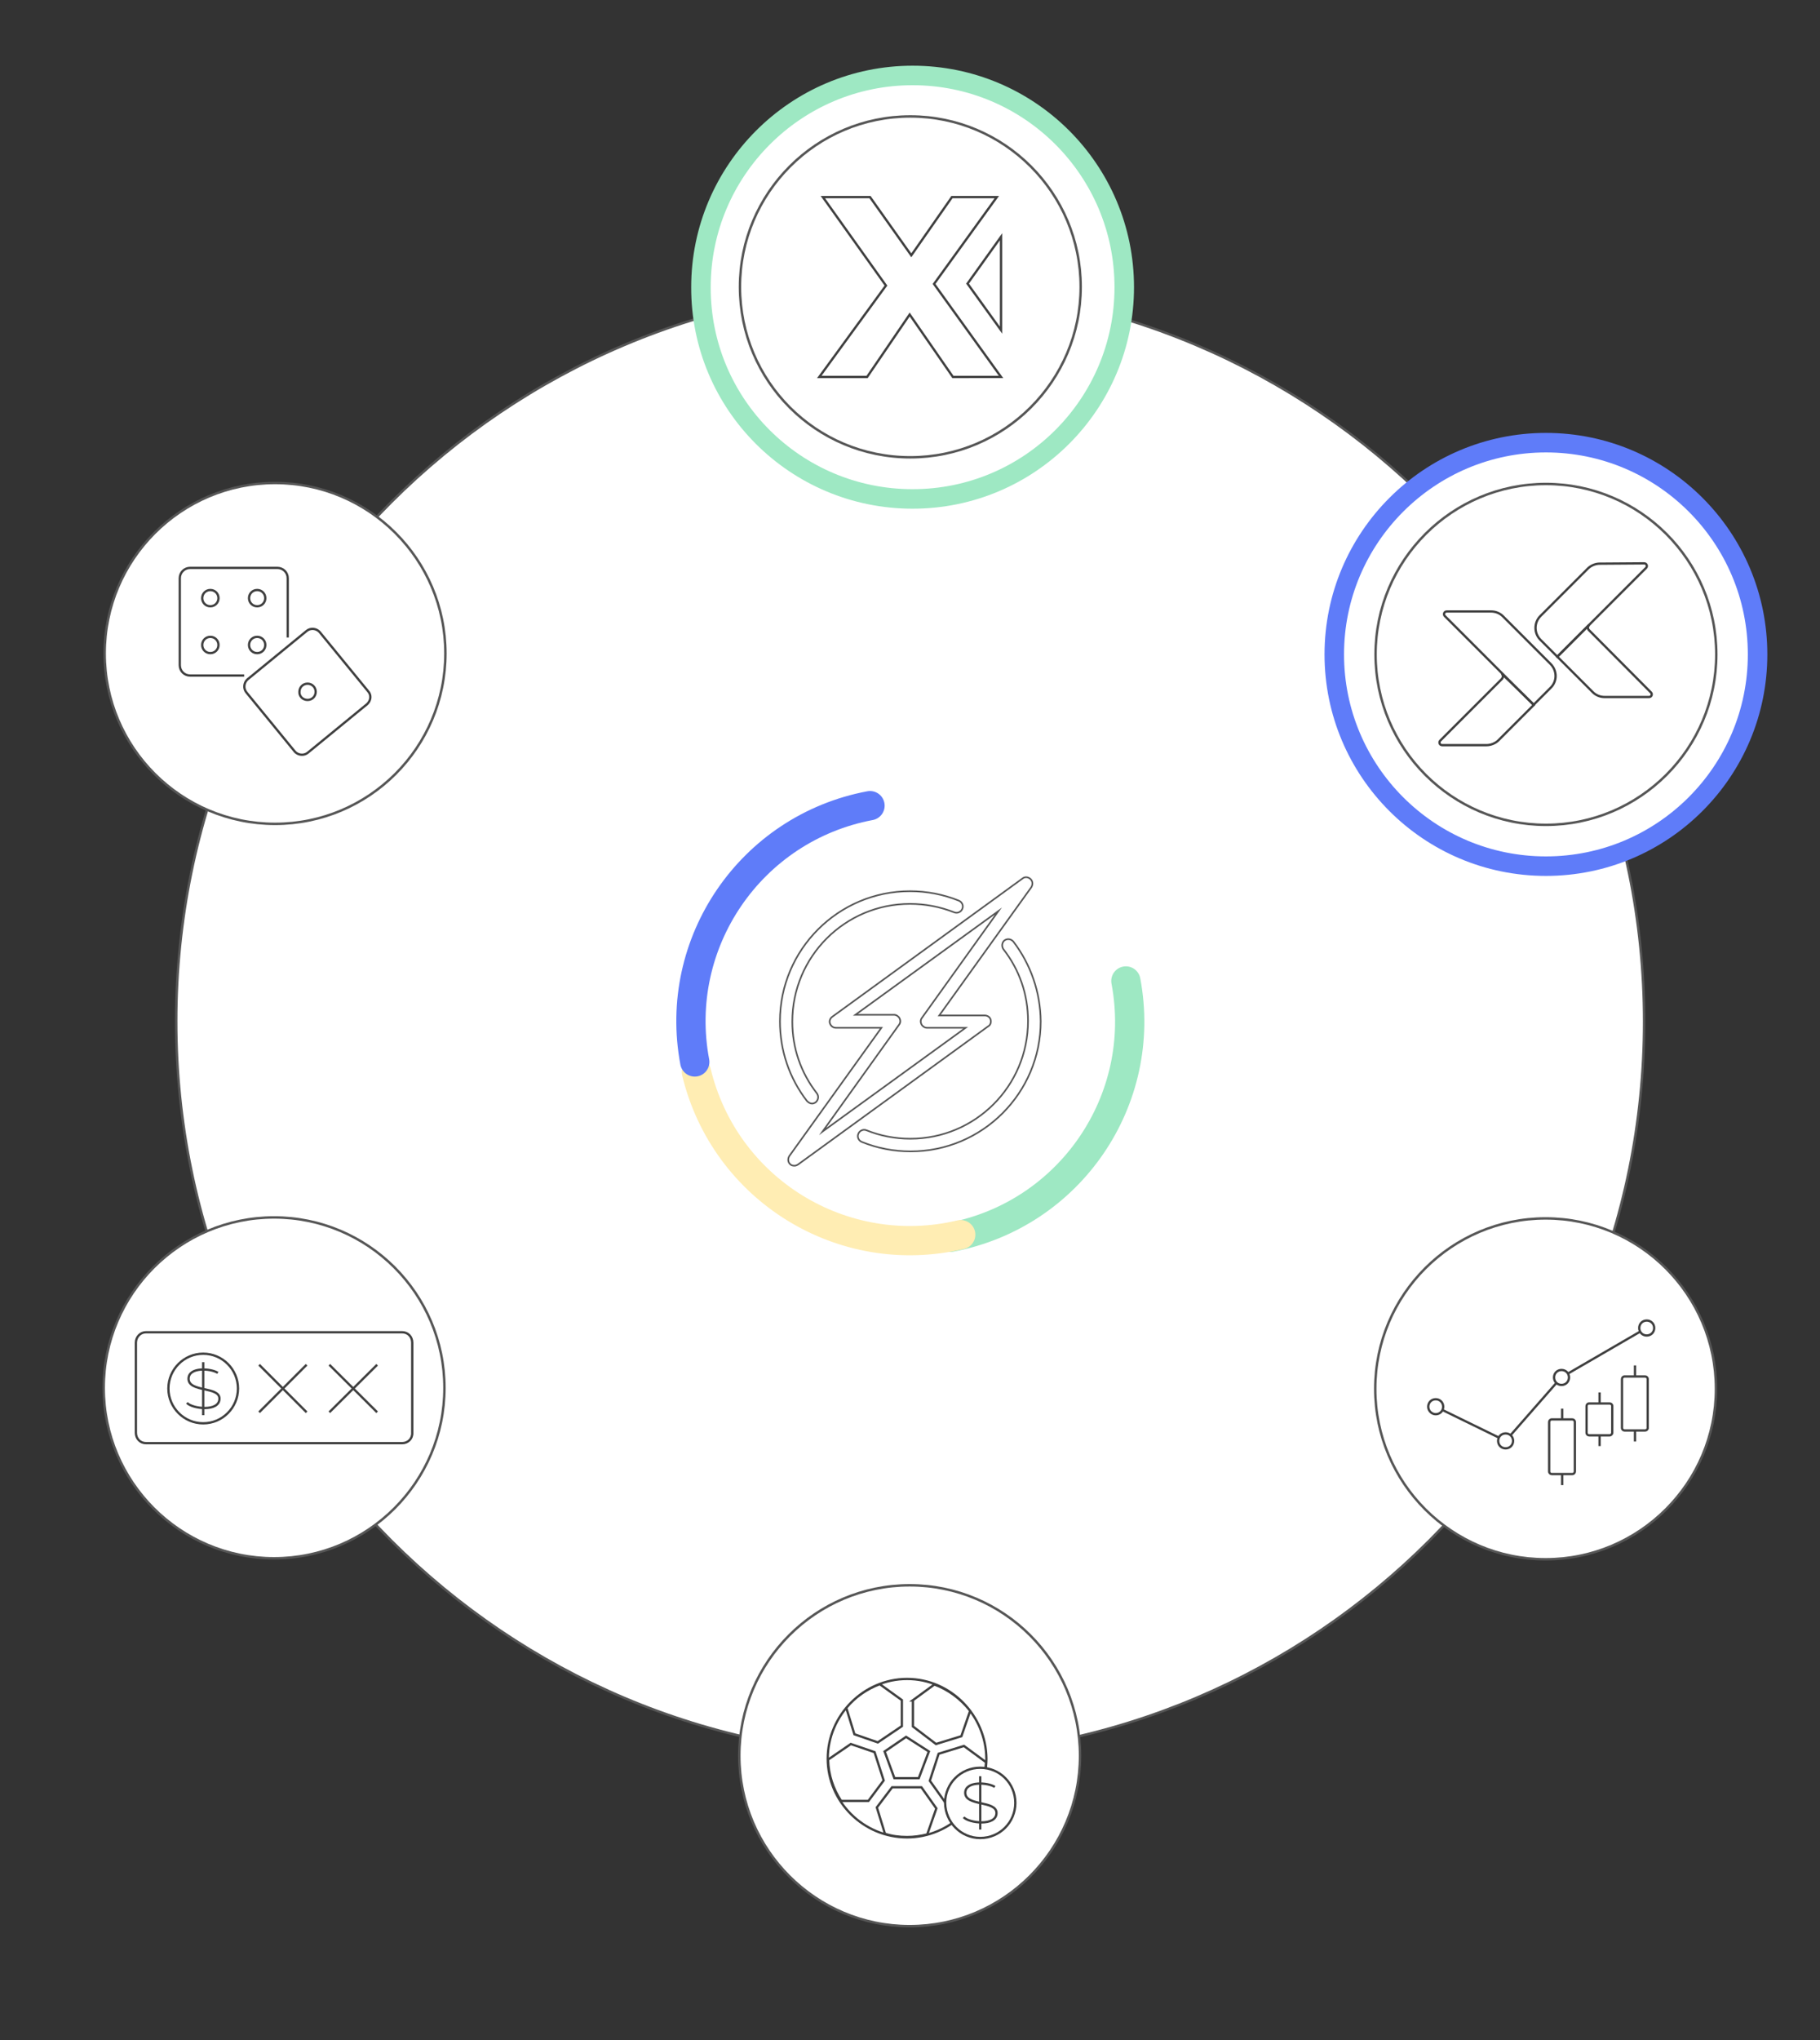 <?xml version="1.0" encoding="utf-8"?>
<!-- Generator: Adobe Illustrator 24.3.0, SVG Export Plug-In . SVG Version: 6.00 Build 0)  -->
<svg version="1.1" id="Layer_1" xmlns="http://www.w3.org/2000/svg" xmlns:xlink="http://www.w3.org/1999/xlink" x="0px" y="0px"
	 viewBox="0 0 559.8 627.2" style="enable-background:new 0 0 559.8 627.2;" xml:space="preserve">
<rect x="0" y="0" width="559.8" height="627.2" fill="#333333" stroke="none"/>
<style type="text/css">
	.st0{fill:#FFFFFF;stroke:#565656;stroke-width:0.75;stroke-miterlimit:10;}
	.st1{fill:#FFFFFF;stroke:#5F7CF9;stroke-width:6;stroke-linecap:round;stroke-miterlimit:10;}
	.st2{fill:#FFFFFF;stroke:#9EE8C3;stroke-width:6;stroke-linecap:round;stroke-miterlimit:10;}
	.st3{fill:none;stroke:#3F3F3F;stroke-width:0.705;stroke-miterlimit:10;}
	.st4{fill:#FFFFFF;stroke:#3F3F3F;stroke-width:0.705;stroke-miterlimit:10;}
	.st5{fill:none;stroke:#565656;stroke-width:0.5;stroke-miterlimit:10;}
	.st6{fill:none;stroke:#9EE8C3;stroke-width:9;stroke-linecap:round;stroke-miterlimit:10;}
	.st7{fill:none;stroke:#FFEDB3;stroke-width:9;stroke-linecap:round;stroke-miterlimit:10;}
	.st8{fill:none;stroke:#5F7CF9;stroke-width:9;stroke-linecap:round;stroke-miterlimit:10;}
</style>
<path class="st0" d="M280,539.8c124.7,0,225.7-101.1,225.7-225.7S404.7,88.3,280,88.3C155.3,88.3,54.2,189.3,54.2,314
	S155.3,539.8,280,539.8z"/>
<path class="st1" d="M475.5,266.3c36,0,65.1-29.2,65.1-65.1c0-36-29.2-65.1-65.1-65.1s-65.1,29.2-65.1,65.1
	C410.4,237.1,439.5,266.3,475.5,266.3z"/>
<path class="st2" d="M280.7,153.4c36,0,65.1-29.2,65.1-65.1c0-36-29.2-65.1-65.1-65.1s-65.1,29.2-65.1,65.1
	C215.5,124.3,244.7,153.4,280.7,153.4z"/>
<path class="st0" d="M280,140.6c28.9,0,52.4-23.5,52.4-52.4c0-28.9-23.5-52.4-52.4-52.4c-28.9,0-52.4,23.5-52.4,52.4
	C227.6,117.2,251,140.6,280,140.6z"/>
<path class="st0" d="M475.5,253.6c28.9,0,52.4-23.5,52.4-52.4c0-28.9-23.5-52.4-52.4-52.4s-52.4,23.5-52.4,52.4
	C423.1,230.1,446.6,253.6,475.5,253.6z"/>
<path class="st0" d="M475.4,479.4c28.9,0,52.4-23.5,52.4-52.4c0-28.9-23.5-52.4-52.4-52.4c-28.9,0-52.4,23.5-52.4,52.4
	C423,455.9,446.5,479.4,475.4,479.4z"/>
<path class="st0" d="M279.8,592.2c28.9,0,52.4-23.5,52.4-52.4s-23.5-52.4-52.4-52.4c-28.9,0-52.4,23.5-52.4,52.4
	S250.9,592.2,279.8,592.2z"/>
<path class="st0" d="M84.3,479.1c28.9,0,52.4-23.5,52.4-52.4c0-28.9-23.5-52.4-52.4-52.4s-52.4,23.5-52.4,52.4
	C31.9,455.6,55.4,479.1,84.3,479.1z"/>
<path class="st0" d="M84.6,253.3c28.9,0,52.4-23.5,52.4-52.4s-23.5-52.4-52.4-52.4S32.2,172,32.2,200.9S55.7,253.3,84.6,253.3z"/>
<path class="st3" d="M293.1,115.9l-13.3-19.2l-13.1,19.2H252l20.5-28.1l-19.4-27.2h14.5l12.7,17.9l12.5-17.9h13.8l-19.3,26.7
	l20.6,28.6H293.1z"/>
<path class="st3" d="M297.6,87.2l10.3-14.4v28.7L297.6,87.2z"/>
<path class="st3" d="M476.9,211.5l-5.2,5.2l-27.3-27.3c-0.5-0.5-0.2-1.4,0.6-1.4h13.6c1.4,0,2.7,0.5,3.7,1.5l14.6,14.6
	C479,206.2,479,209.5,476.9,211.5z"/>
<path class="st3" d="M471.8,216.7l-10.9,10.9c-0.9,0.9-2.3,1.5-3.7,1.5h-13.6c-0.8,0-1.1-0.9-0.6-1.4l18.9-18.9
	c0.5-0.5,0.5-1.3,0-1.7L471.8,216.7z"/>
<path class="st3" d="M507.8,212.9c0.5,0.5,0.2,1.4-0.6,1.4h-13.6c-1.4,0-2.7-0.5-3.7-1.5l-10.9-10.9l9.8-9.8c-0.5,0.5-0.5,1.3,0,1.7
	L507.8,212.9z"/>
<path class="st3" d="M505.7,173.2c0.8,0,1.1,0.9,0.6,1.4l-17.5,17.5l-9.8,9.8l-5.2-5.2c-2-2-2-5.3,0-7.3l14.6-14.6
	c0.9-0.9,2.3-1.5,3.6-1.5L505.7,173.2z"/>
<path class="st3" d="M75.1,207.7H58.5c-1.8,0-3.2-1.4-3.2-3.2v-26.7c0-1.8,1.4-3.2,3.2-3.2h26.8c1.8,0,3.2,1.4,3.2,3.2V196"/>
<path class="st3" d="M64.7,186.4c1.4,0,2.5-1.1,2.5-2.5c0-1.4-1.1-2.5-2.5-2.5c-1.4,0-2.5,1.1-2.5,2.5
	C62.2,185.3,63.3,186.4,64.7,186.4z"/>
<path class="st3" d="M79.1,186.4c1.4,0,2.5-1.1,2.5-2.5c0-1.4-1.1-2.5-2.5-2.5c-1.4,0-2.5,1.1-2.5,2.5
	C76.6,185.3,77.7,186.4,79.1,186.4z"/>
<path class="st3" d="M64.7,200.8c1.4,0,2.5-1.1,2.5-2.5c0-1.4-1.1-2.5-2.5-2.5c-1.4,0-2.5,1.1-2.5,2.5
	C62.2,199.7,63.3,200.8,64.7,200.8z"/>
<path class="st3" d="M79.1,200.8c1.4,0,2.5-1.1,2.5-2.5c0-1.4-1.1-2.5-2.5-2.5c-1.4,0-2.5,1.1-2.5,2.5
	C76.6,199.7,77.7,200.8,79.1,200.8z"/>
<path class="st3" d="M112.9,216.5l-18.2,14.9c-1.2,1-3,0.8-4-0.3l-14.9-18.2c-1-1.2-0.8-3,0.3-4L94.3,194c1.2-1,3-0.8,4,0.3
	l14.9,18.2C114.3,213.7,114.1,215.4,112.9,216.5z"/>
<path class="st3" d="M94.6,215.2c1.4,0,2.5-1.1,2.5-2.5c0-1.4-1.1-2.5-2.5-2.5c-1.4,0-2.5,1.1-2.5,2.5C92,214,93.1,215.2,94.6,215.2
	z"/>
<path class="st3" d="M441.6,432.5l21.5,10.5l17.1-19.5l26.2-15.2"/>
<path class="st4" d="M463.1,445.3c1.3,0,2.3-1,2.3-2.3s-1-2.3-2.3-2.3c-1.3,0-2.3,1-2.3,2.3S461.8,445.3,463.1,445.3z"/>
<path class="st4" d="M441.6,434.8c1.3,0,2.3-1,2.3-2.3c0-1.3-1-2.3-2.3-2.3s-2.3,1-2.3,2.3C439.3,433.8,440.4,434.8,441.6,434.8z"/>
<path class="st4" d="M480.3,425.8c1.3,0,2.3-1,2.3-2.3c0-1.3-1-2.3-2.3-2.3s-2.3,1-2.3,2.3C478,424.8,479,425.8,480.3,425.8z"/>
<path class="st4" d="M506.5,410.6c1.3,0,2.3-1,2.3-2.3c0-1.3-1-2.3-2.3-2.3c-1.3,0-2.3,1-2.3,2.3
	C504.2,409.6,505.2,410.6,506.5,410.6z"/>
<path class="st3" d="M483.6,453.2h-6.3c-0.4,0-0.8-0.3-0.8-0.8v-15.2c0-0.4,0.3-0.8,0.8-0.8h6.3c0.4,0,0.8,0.3,0.8,0.8v15.2
	C484.4,452.8,484.1,453.2,483.6,453.2z"/>
<path class="st3" d="M480.5,453.2v3.4"/>
<path class="st3" d="M480.5,433.1v3.4"/>
<path class="st3" d="M506,439.8h-6.3c-0.4,0-0.8-0.3-0.8-0.8V424c0-0.4,0.3-0.8,0.8-0.8h6.3c0.4,0,0.8,0.3,0.8,0.8v15.2
	C506.7,439.5,506.4,439.8,506,439.8z"/>
<path class="st3" d="M502.9,439.8v3.4"/>
<path class="st3" d="M502.9,419.8v3.4"/>
<path class="st3" d="M495.1,441.3h-6.3c-0.4,0-0.8-0.3-0.8-0.8v-8.2c0-0.4,0.3-0.8,0.8-0.8h6.3c0.4,0,0.8,0.3,0.8,0.8v8.2
	C495.9,440.9,495.5,441.3,495.1,441.3z"/>
<path class="st3" d="M492,441.3v3.3"/>
<path class="st3" d="M492,428.1v3.4"/>
<path class="st3" d="M279,516.2c-13.4,0-24.4,11.2-24.4,24.5c0,13.3,11,24.2,24.4,24.2c13.1,0,24.4-10.7,24.4-24.2
	C303.3,527.5,292.5,516.2,279,516.2z M280.7,522.8l6.7-4.9c4.3,1.6,8.1,4.4,11,8.1l-2.7,7.8l-7.8,2.4l-7.1-5.4V522.8z M270.6,517.8
	l6.8,4.9v8l-7.4,5l-7.2-2.5l-2.5-8.1C263,521.8,266.6,519.3,270.6,517.8z M258.7,553.7c-2.4-3.7-3.9-8-4-12.7l7-4.8l7.3,2.5l2.8,8.7
	l-4.7,6.3L258.7,553.7z M285.2,564c-2,0.5-4.1,0.8-6.2,0.8c-2.4,0-4.7-0.3-6.8-1l-2.5-8.1l4.7-6.2h9l4.6,6.5L285.2,564z
	 M290.7,554.1l-4.7-6.6l2.7-8.3l7.8-2.4l6.8,5c-0.3,4.7-1.9,8.9-4.3,12.5L290.7,554.1z M278.7,534l-6.6,4.5l3,8.2h7.5l3.1-8.2
	L278.7,534z"/>
<path class="st4" d="M301.5,565.1c6,0,10.8-4.8,10.8-10.8c0-6-4.8-10.8-10.8-10.8c-6,0-10.8,4.8-10.8,10.8
	C290.8,560.3,295.6,565.1,301.5,565.1z"/>
<path class="st3" d="M306,549.4c-2.1-1.4-9.1-1.9-9.1,1.8c0,4.2,9.6,2.3,9.6,6.2c0,4.2-8.6,3.1-10.1,1.3"/>
<path class="st3" d="M301.5,546.1v16.4"/>
<path class="st3" d="M123.7,443.7H44.9c-1.8,0-3.1-1.4-3.1-3.2v-27.7c0-1.8,1.4-3.2,3.1-3.2h78.8c1.8,0,3.1,1.4,3.1,3.2v27.7
	C126.9,442.3,125.5,443.7,123.7,443.7z"/>
<path class="st3" d="M101.3,419.6l14.7,14.6"/>
<path class="st3" d="M101.3,434.2l14.7-14.6"/>
<path class="st3" d="M79.7,419.6l14.6,14.6"/>
<path class="st3" d="M79.7,434.2l14.6-14.6"/>
<path class="st3" d="M67,422.1c-2.1-1.4-9-1.9-9,1.8c0,4.2,9.5,2.3,9.5,6.1c0,4.2-8.5,3.1-10,1.3"/>
<path class="st3" d="M62.5,418.8v16.3"/>
<path class="st3" d="M62.5,437.6c5.9,0,10.7-4.8,10.7-10.7c0-5.9-4.8-10.7-10.7-10.7c-5.9,0-10.7,4.8-10.7,10.7
	C51.8,432.8,56.6,437.6,62.5,437.6z"/>
<path class="st5" d="M249.8,339.3c0.4,0,0.8-0.2,1.1-0.4c0.8-0.7,1-1.8,0.4-2.7c-5-6.4-7.6-14-7.6-22.1c0-20,16.2-36.2,36.2-36.2
	c4.7,0,9.3,0.9,13.6,2.6c1,0.4,2.1-0.1,2.5-1.1c0.4-1-0.1-2.1-1.1-2.5c-4.7-1.9-9.8-2.9-15-2.9c-22.1,0-40,18-40,40
	c0,9,2.9,17.5,8.3,24.5C248.7,339,249.2,339.3,249.8,339.3z"/>
<path class="st5" d="M311.7,289.5c-0.7-0.8-1.8-1-2.7-0.4c-0.8,0.6-1,1.8-0.4,2.7c5,6.4,7.6,14,7.6,22.1c0,20-16.2,36.2-36.2,36.2
	c-4.7,0-9.3-0.9-13.5-2.6c-1-0.4-2.1,0.1-2.5,1.1c-0.4,1,0.1,2.1,1.1,2.5c4.7,1.9,9.8,2.9,15,2.9c22.1,0,40-18,40-40
	C320,305.1,317.1,296.6,311.7,289.5z"/>
<path class="st5" d="M304.7,313.5c-0.2-0.8-1-1.3-1.8-1.3h-14l28.3-39.4c0.5-0.8,0.5-1.8-0.2-2.5c-0.7-0.7-1.8-0.8-2.5-0.2
	l-58.5,42.5c-0.7,0.5-1,1.4-0.7,2.1c0.3,0.8,1,1.3,1.8,1.3h14l-28.3,39.4c-0.5,0.8-0.5,1.8,0.2,2.5c0.4,0.4,0.8,0.5,1.4,0.5
	c0.4,0,0.8-0.2,1.1-0.4l58.5-42.5C304.7,315.1,304.9,314.2,304.7,313.5z M253,347.9l23.5-32.8c0.5-0.6,0.5-1.4,0.2-2
	c-0.3-0.6-1-1.1-1.7-1.1h-11.9l44-31.9l-23.5,32.8c-0.5,0.6-0.5,1.4-0.2,2c0.3,0.6,1,1.1,1.7,1.1H297L253,347.9z"/>
<path class="st6" d="M346.3,301.6c6.9,36.6-17.2,71.9-53.9,78.8"/>
<path class="st7" d="M295.5,379.6c-36.3,8.6-72.6-13.8-81.3-50"/>
<path class="st8" d="M213.7,326.5c-6.9-36.6,17.2-71.9,53.9-78.8"/>
</svg>

